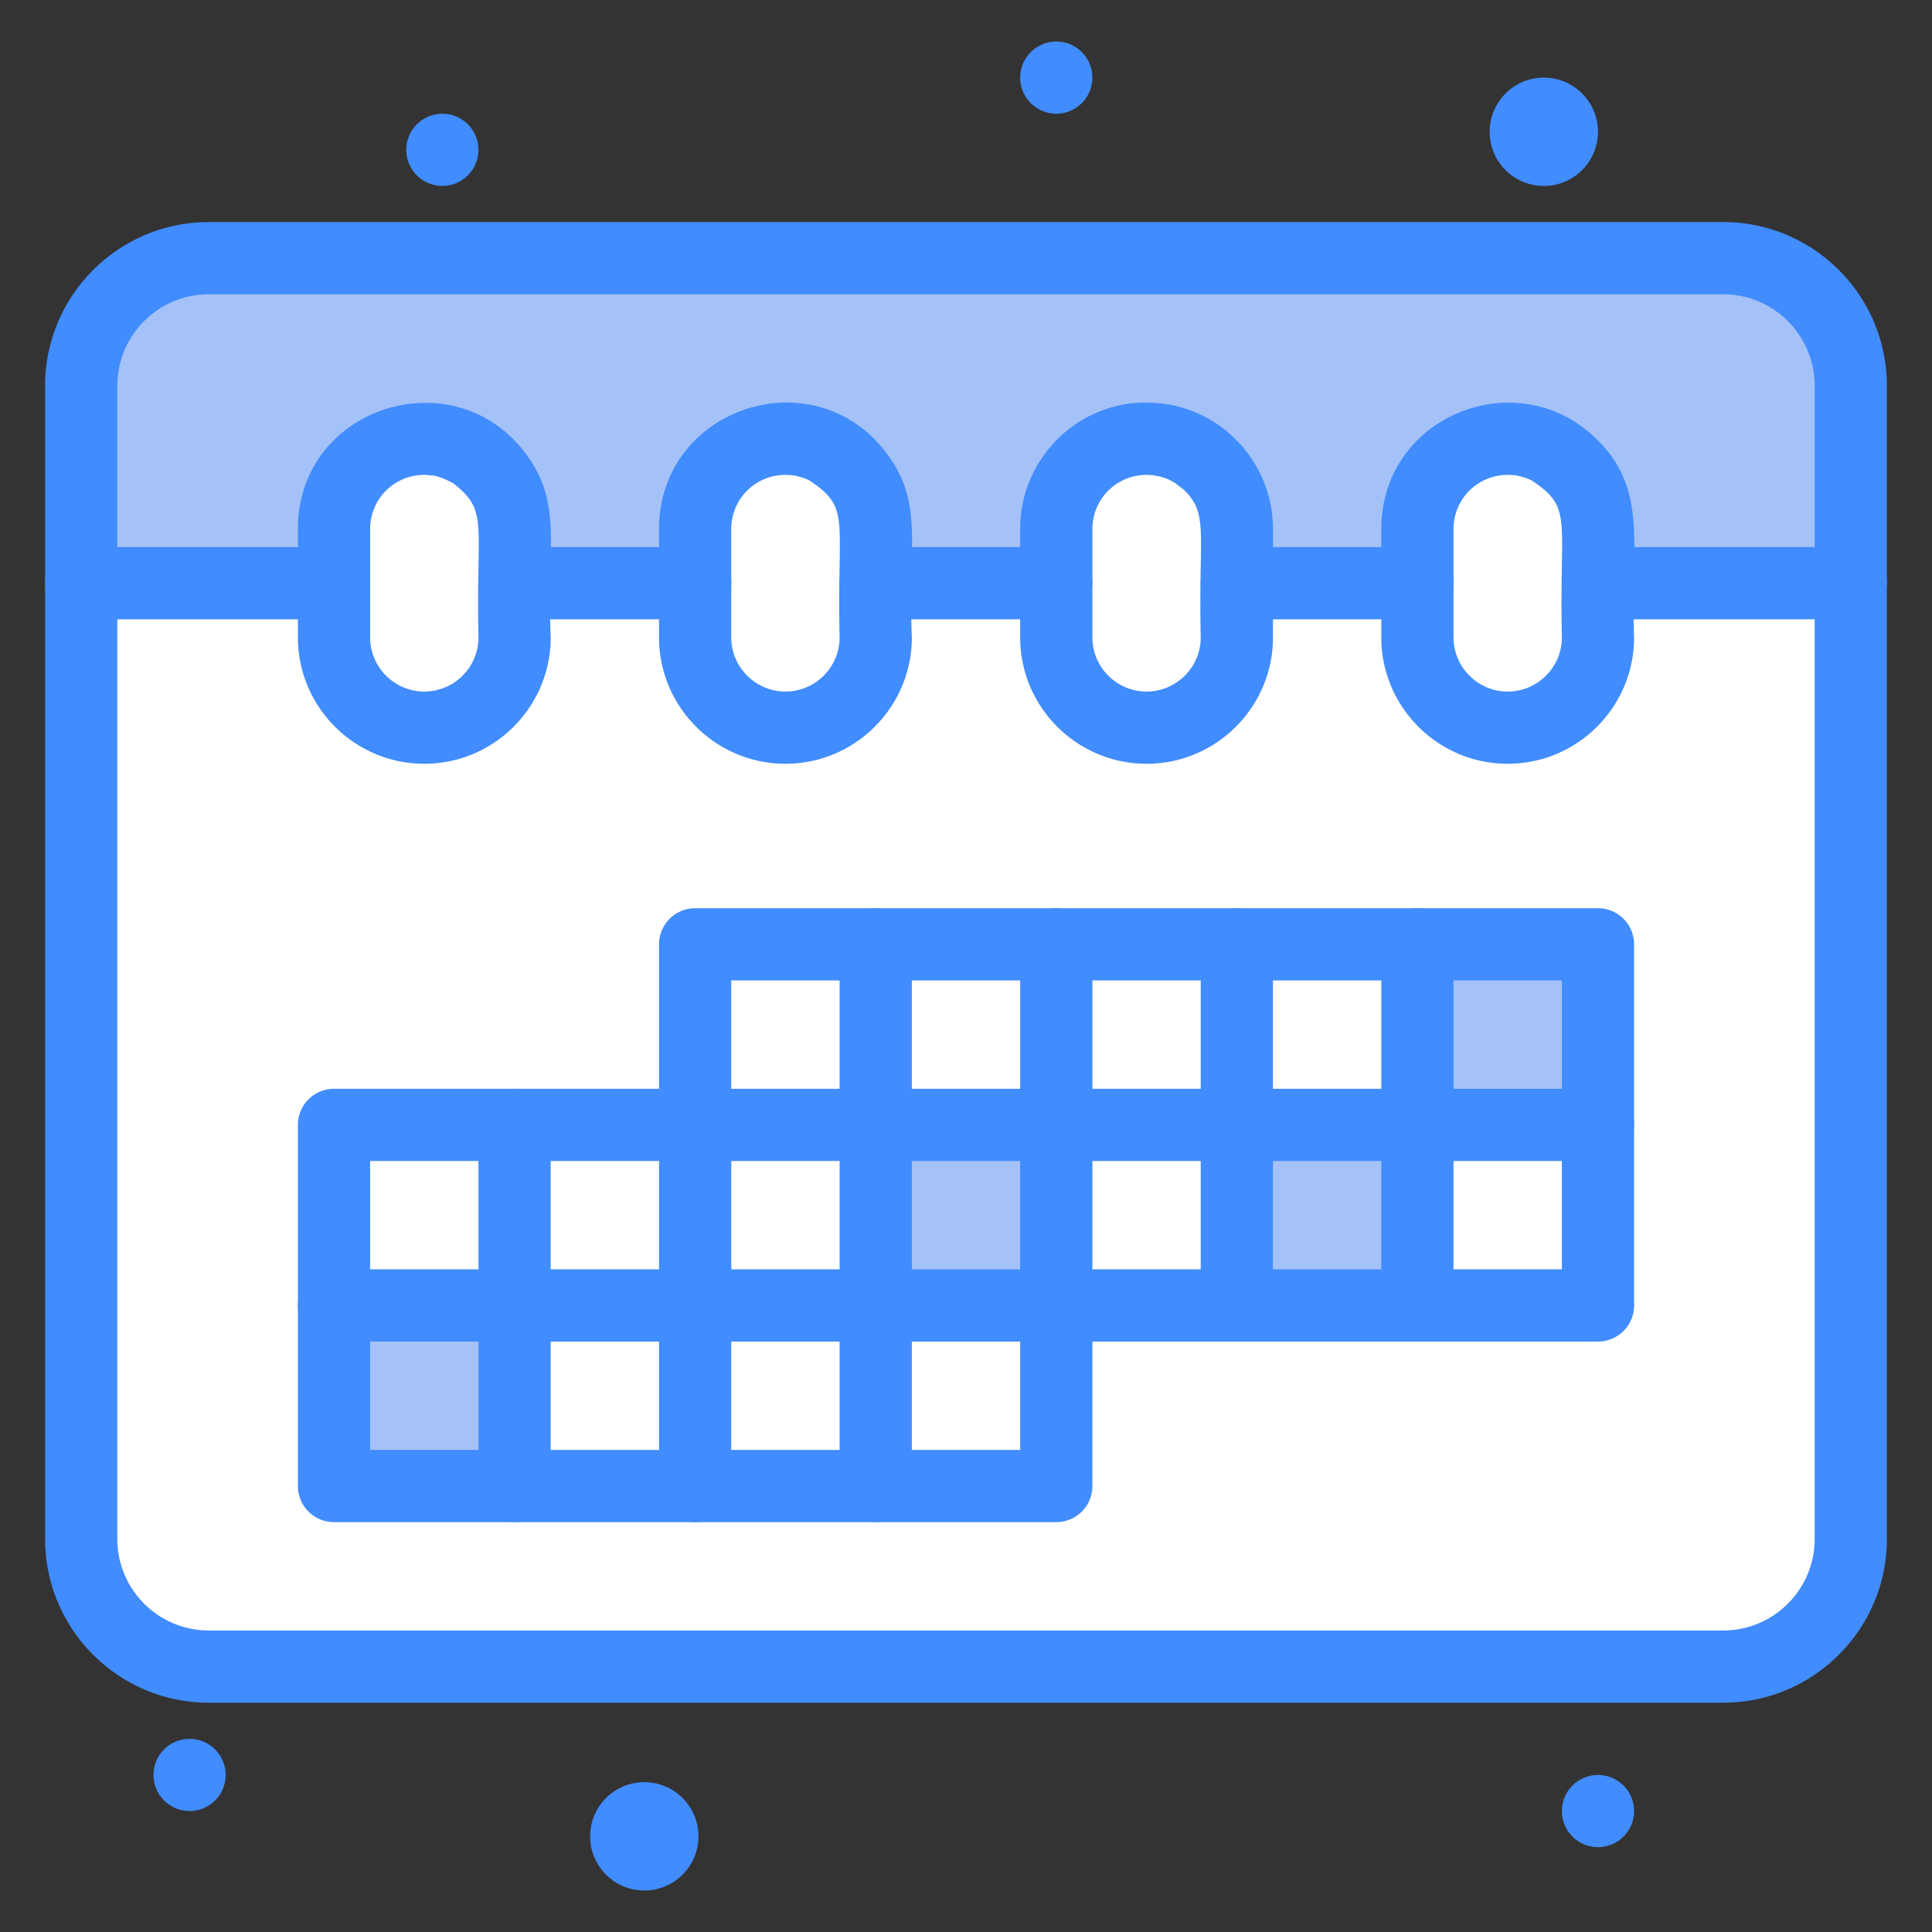 <svg xmlns="http://www.w3.org/2000/svg" viewBox="0 0 512 512" id="appointment"><rect x="0" y="0" width="512" height="512" fill="#333333" stroke="none"/><path fill="#fff" d="M490.475 154.554v253.31c0 18.662-15.14 33.803-33.803 33.803H55.328c-18.662 0-33.803-15.14-33.803-33.803v-253.31h468.95z"></path><path fill="#fff" d="M232.074 345.962h47.852v47.852h-47.852zM184.222 298.11h47.852v47.852h-47.852zM375.63 298.11h47.852v47.852H375.63zM279.926 298.11h47.852v47.852h-47.852z"></path><path fill="#a4c2f7" d="M490.475 102.223v52.331H21.525v-52.331c0-18.662 15.14-33.803 33.803-33.803h401.345c18.662 0 33.802 15.14 33.802 33.803z"></path><circle cx="423.482" cy="479.948" r="9.57" fill="#418cfe"></circle><path fill="#a4c2f7" d="M375.63 250.258h47.852v47.852H375.63z"></path><path fill="#fff" d="M423.482 168.909c0 13.217-10.709 23.926-23.926 23.926s-23.926-10.709-23.926-23.926v-28.175c0-17.16 17.946-31.074 36.406-20.95 6.562 3.878 11.446 11.571 11.446 20.414v28.711z"></path><path fill="#418cfe" d="M409.127 20.568c7.924 0 14.356 6.431 14.356 14.356s-6.431 14.356-14.356 14.356-14.356-6.431-14.356-14.356 6.431-14.356 14.356-14.356z"></path><path fill="#a4c2f7" d="M327.778 298.11h47.852v47.852h-47.852z"></path><path fill="#fff" d="M327.778 250.258h47.852v47.852h-47.852zM279.926 250.258h47.852v47.852h-47.852zM327.778 168.909c0 13.217-10.709 23.926-23.926 23.926s-23.926-10.709-23.926-23.926v-28.175c0-20.911 25.214-33.089 40.846-17.456a23.899 23.899 0 0 1 7.006 16.92v28.711z"></path><circle cx="279.926" cy="20.568" r="9.57" fill="#418cfe"></circle><path fill="#a4c2f7" d="M232.074 298.11h47.852v47.852h-47.852z"></path><path fill="#fff" d="M232.074 250.258h47.852v47.852h-47.852zM184.222 345.962h47.852v47.852h-47.852z"></path><path fill="#fff" d="M184.222 250.258h47.852v47.852h-47.852zM232.074 168.909c0 13.217-10.709 23.926-23.926 23.926s-23.926-10.709-23.926-23.926v-28.175c0-20.908 25.223-33.08 40.846-17.456a23.899 23.899 0 0 1 7.006 16.92v28.711zM136.37 345.962h47.852v47.852H136.37zM136.37 298.11h47.852v47.852H136.37z"></path><path fill="#418cfe" d="M170.747 472.291c7.924 0 14.356 6.431 14.356 14.356 0 7.924-6.431 14.356-14.356 14.356-7.934 0-14.356-6.431-14.356-14.356 0-7.924 6.422-14.356 14.356-14.356z"></path><path fill="#a4c2f7" d="M88.518 345.962h47.852v47.852H88.518z"></path><path fill="#fff" d="M88.518 298.11h47.852v47.852H88.518zM136.37 168.909c0 13.217-10.709 23.926-23.926 23.926s-23.926-10.709-23.926-23.926v-28.175c0-12.422 9.427-23.036 21.476-24.338 13.567-1.454 26.376 9.229 26.376 23.802v28.711z"></path><circle cx="117.229" cy="39.709" r="9.57" fill="#418cfe"></circle><circle cx="50.236" cy="470.377" r="9.57" fill="#418cfe"></circle><path fill="#418cfe" d="M184.222 307.68a9.57 9.57 0 0 1-9.57-9.57v-47.852a9.57 9.57 0 0 1 9.57-9.57h47.852a9.57 9.57 0 0 1 9.57 9.57 9.57 9.57 0 0 1-9.57 9.57h-38.282v38.282a9.57 9.57 0 0 1-9.57 9.57z"></path><path fill="#418cfe" d="M232.074 307.68a9.57 9.57 0 0 1-9.57-9.57v-47.852a9.57 9.57 0 0 1 9.57-9.57h47.852c5.285 0 9.57 4.285 9.57 9.57a9.57 9.57 0 0 1-9.57 9.57h-38.282v38.282a9.57 9.57 0 0 1-9.57 9.57z"></path><path fill="#418cfe" d="M279.926 307.68c-5.285 0-9.57-4.285-9.57-9.57v-47.852a9.57 9.57 0 0 1 9.57-9.57h47.852c5.285 0 9.57 4.285 9.57 9.57a9.57 9.57 0 0 1-9.57 9.57h-38.282v38.282c0 5.285-4.285 9.57-9.57 9.57z"></path><path fill="#418cfe" d="M327.778 307.68c-5.285 0-9.57-4.285-9.57-9.57v-47.852a9.57 9.57 0 0 1 9.57-9.57h47.852c5.285 0 9.57 4.285 9.57 9.57a9.57 9.57 0 0 1-9.57 9.57h-38.282v38.282c0 5.285-4.285 9.57-9.57 9.57z"></path><path fill="#418cfe" d="M423.482 307.68c-5.285 0-9.57-4.285-9.57-9.57v-38.282h-28.711v38.282c0 5.285-4.285 9.57-9.57 9.57s-9.57-4.285-9.57-9.57v-47.852a9.57 9.57 0 0 1 9.57-9.57h47.852c5.285 0 9.57 4.285 9.57 9.57v47.852c0 5.285-4.286 9.57-9.571 9.57zM88.518 355.532a9.57 9.57 0 0 1-9.57-9.57V298.11c0-5.285 4.285-9.57 9.57-9.57h47.852a9.57 9.57 0 0 1 9.57 9.57c0 5.285-4.285 9.57-9.57 9.57H98.088v38.282a9.57 9.57 0 0 1-9.57 9.57z"></path><path fill="#418cfe" d="M136.37 355.532a9.57 9.57 0 0 1-9.57-9.57V298.11c0-5.285 4.285-9.57 9.57-9.57h47.852a9.57 9.57 0 0 1 9.57 9.57c0 5.285-4.285 9.57-9.57 9.57H145.94v38.282a9.57 9.57 0 0 1-9.57 9.57z"></path><path fill="#418cfe" d="M184.222 355.532a9.57 9.57 0 0 1-9.57-9.57V298.11c0-5.285 4.285-9.57 9.57-9.57h47.852a9.57 9.57 0 0 1 9.57 9.57c0 5.285-4.285 9.57-9.57 9.57h-38.282v38.282a9.57 9.57 0 0 1-9.57 9.57z"></path><path fill="#418cfe" d="M232.074 355.532a9.57 9.57 0 0 1-9.57-9.57V298.11c0-5.285 4.285-9.57 9.57-9.57h47.852c5.285 0 9.57 4.285 9.57 9.57s-4.285 9.57-9.57 9.57h-38.282v38.282a9.57 9.57 0 0 1-9.57 9.57z"></path><path fill="#418cfe" d="M327.778 355.532h-47.852c-5.285 0-9.57-4.285-9.57-9.57V298.11c0-5.285 4.285-9.57 9.57-9.57h47.852c5.285 0 9.57 4.285 9.57 9.57s-4.285 9.57-9.57 9.57h-38.282v28.711h38.282c5.285 0 9.57 4.285 9.57 9.57 0 5.286-4.285 9.571-9.57 9.571z"></path><path fill="#418cfe" d="M375.63 355.532h-47.852c-5.285 0-9.57-4.285-9.57-9.57V298.11c0-5.285 4.285-9.57 9.57-9.57h47.852c5.285 0 9.57 4.285 9.57 9.57s-4.285 9.57-9.57 9.57h-38.282v28.711h38.282c5.285 0 9.57 4.285 9.57 9.57.001 5.286-4.285 9.571-9.57 9.571z"></path><path fill="#418cfe" d="M423.482 355.532H375.63c-5.285 0-9.57-4.285-9.57-9.57V298.11c0-5.285 4.285-9.57 9.57-9.57h47.852c5.285 0 9.57 4.285 9.57 9.57v47.852c.001 5.285-4.285 9.57-9.57 9.57zm-38.281-19.141h28.711V307.68h-28.711v28.711zM136.37 403.384H88.518a9.57 9.57 0 0 1-9.57-9.57v-47.852c0-5.285 4.285-9.57 9.57-9.57h47.852a9.57 9.57 0 0 1 9.57 9.57c0 5.285-4.285 9.57-9.57 9.57H98.088v28.711h38.282c5.286 0 9.57 4.285 9.57 9.57s-4.284 9.571-9.57 9.571z"></path><path fill="#418cfe" d="M184.222 403.384H136.37a9.57 9.57 0 0 1-9.57-9.57v-47.852c0-5.285 4.285-9.57 9.57-9.57h47.852a9.57 9.57 0 0 1 9.57 9.57c0 5.285-4.285 9.57-9.57 9.57H145.94v28.711h38.282c5.286 0 9.57 4.285 9.57 9.57s-4.284 9.571-9.57 9.571z"></path><path fill="#418cfe" d="M232.074 403.384h-47.852a9.57 9.57 0 0 1-9.57-9.57v-47.852c0-5.285 4.285-9.57 9.57-9.57h47.852a9.57 9.57 0 0 1 9.57 9.57c0 5.285-4.285 9.57-9.57 9.57h-38.282v28.711h38.282c5.286 0 9.57 4.285 9.57 9.57s-4.284 9.571-9.57 9.571z"></path><path fill="#418cfe" d="M279.926 403.384h-47.852a9.57 9.57 0 0 1-9.57-9.57v-47.852c0-5.285 4.285-9.57 9.57-9.57h47.852c5.285 0 9.57 4.285 9.57 9.57v47.852c0 5.285-4.285 9.57-9.57 9.57zm-38.282-19.141h28.711v-28.711h-28.711v28.711z"></path><path fill="#418cfe" d="M456.672 451.236H55.327c-23.916 0-43.373-19.458-43.373-43.373V154.554a9.57 9.57 0 0 1 9.57-9.57 9.57 9.57 0 0 1 9.57 9.57v253.309c0 13.362 10.87 24.233 24.232 24.233h401.345c13.362 0 24.233-10.87 24.233-24.233V154.554a9.57 9.57 0 0 1 9.57-9.57c5.285 0 9.57 4.285 9.57 9.57v253.309c.001 23.916-19.456 43.373-43.372 43.373z"></path><path fill="#418cfe" d="M490.475 164.124h-66.993c-5.285 0-9.57-4.285-9.57-9.57a9.57 9.57 0 0 1 9.57-9.57h57.422v-42.761c0-13.362-10.87-24.232-24.233-24.232H55.327c-13.362 0-24.232 10.87-24.232 24.232v42.761h57.422a9.57 9.57 0 0 1 9.57 9.57 9.57 9.57 0 0 1-9.57 9.57H21.525a9.57 9.57 0 0 1-9.57-9.57v-52.331c0-23.916 19.457-43.373 43.373-43.373h401.345c23.916 0 43.373 19.457 43.373 43.373v52.331c-.001 5.285-4.286 9.57-9.571 9.57z"></path><path fill="#418cfe" d="M375.63 164.124h-47.852c-5.285 0-9.57-4.285-9.57-9.57a9.57 9.57 0 0 1 9.57-9.57h47.852c5.285 0 9.57 4.285 9.57 9.57.001 5.285-4.285 9.57-9.57 9.57zm-95.704 0h-47.852a9.57 9.57 0 0 1-9.57-9.57 9.57 9.57 0 0 1 9.57-9.57h47.852c5.285 0 9.57 4.285 9.57 9.57s-4.285 9.57-9.57 9.57zm-95.704 0H136.37a9.57 9.57 0 0 1-9.57-9.57 9.57 9.57 0 0 1 9.57-9.57h47.852a9.57 9.57 0 0 1 9.57 9.57 9.57 9.57 0 0 1-9.57 9.57z"></path><path fill="#418cfe" d="M112.444 202.406c-18.47 0-33.496-15.027-33.496-33.496v-28.711c0-32.478 41.296-45.436 60.323-20.058 9.942 13.237 5.624 24.426 6.67 48.769-.001 18.469-15.027 33.496-33.497 33.496zm-14.356-62.208v28.711c0 7.916 6.44 14.356 14.356 14.356s14.356-6.44 14.356-14.356c-.687-30.734 2.78-33.455-6.76-40.892-5.129-2.596-5.356-1.822-7.003-2.161-8.405-.289-14.949 6.308-14.949 14.342zm110.06 62.208c-18.47 0-33.496-15.027-33.496-33.496v-28.711c0-32.175 41.036-45.783 60.323-20.058 9.942 13.237 5.624 24.426 6.67 48.769-.001 18.469-15.027 33.496-33.497 33.496zm-14.356-62.208v28.711c0 7.916 6.44 14.356 14.356 14.356 7.916 0 14.356-6.44 14.356-14.356-.714-31.913 3.033-34.14-7.941-41.557l-.878-.407c-3.414-1.275-4.413-.974-4.943-1.09-8.406-.288-14.95 6.309-14.95 14.343zm110.06 62.208c-18.47 0-33.496-15.027-33.496-33.496v-28.711c0-19.523 16.507-34.766 35.579-33.431 17.255.923 31.414 15.493 31.414 33.431v28.711c-.001 18.469-15.027 33.496-33.497 33.496zm-14.356-62.208v28.711c0 7.916 6.439 14.356 14.356 14.356 7.916 0 14.356-6.44 14.356-14.356-.629-28.145 2.179-32.583-4.456-39.107l-2.303-1.784c-.657-.275-2.339-1.793-6.862-2.157l-.141-.006c-8.406-.287-14.95 6.309-14.95 14.343zm110.06 62.208c-18.47 0-33.496-15.027-33.496-33.496v-28.711c0-29.555 34.986-43.998 56.058-24.761 15.198 13.797 9.87 29.231 10.935 53.472 0 18.469-15.027 33.496-33.497 33.496zm-14.355-62.208v28.711c0 7.916 6.439 14.356 14.356 14.356s14.356-6.44 14.356-14.356c-.713-31.894 3.02-34.169-7.946-41.559a282.6 282.6 0 0 0-.871-.403c-3.527-1.303-4.299-.952-4.945-1.091-8.407-.288-14.95 6.308-14.95 14.342z"></path></svg>